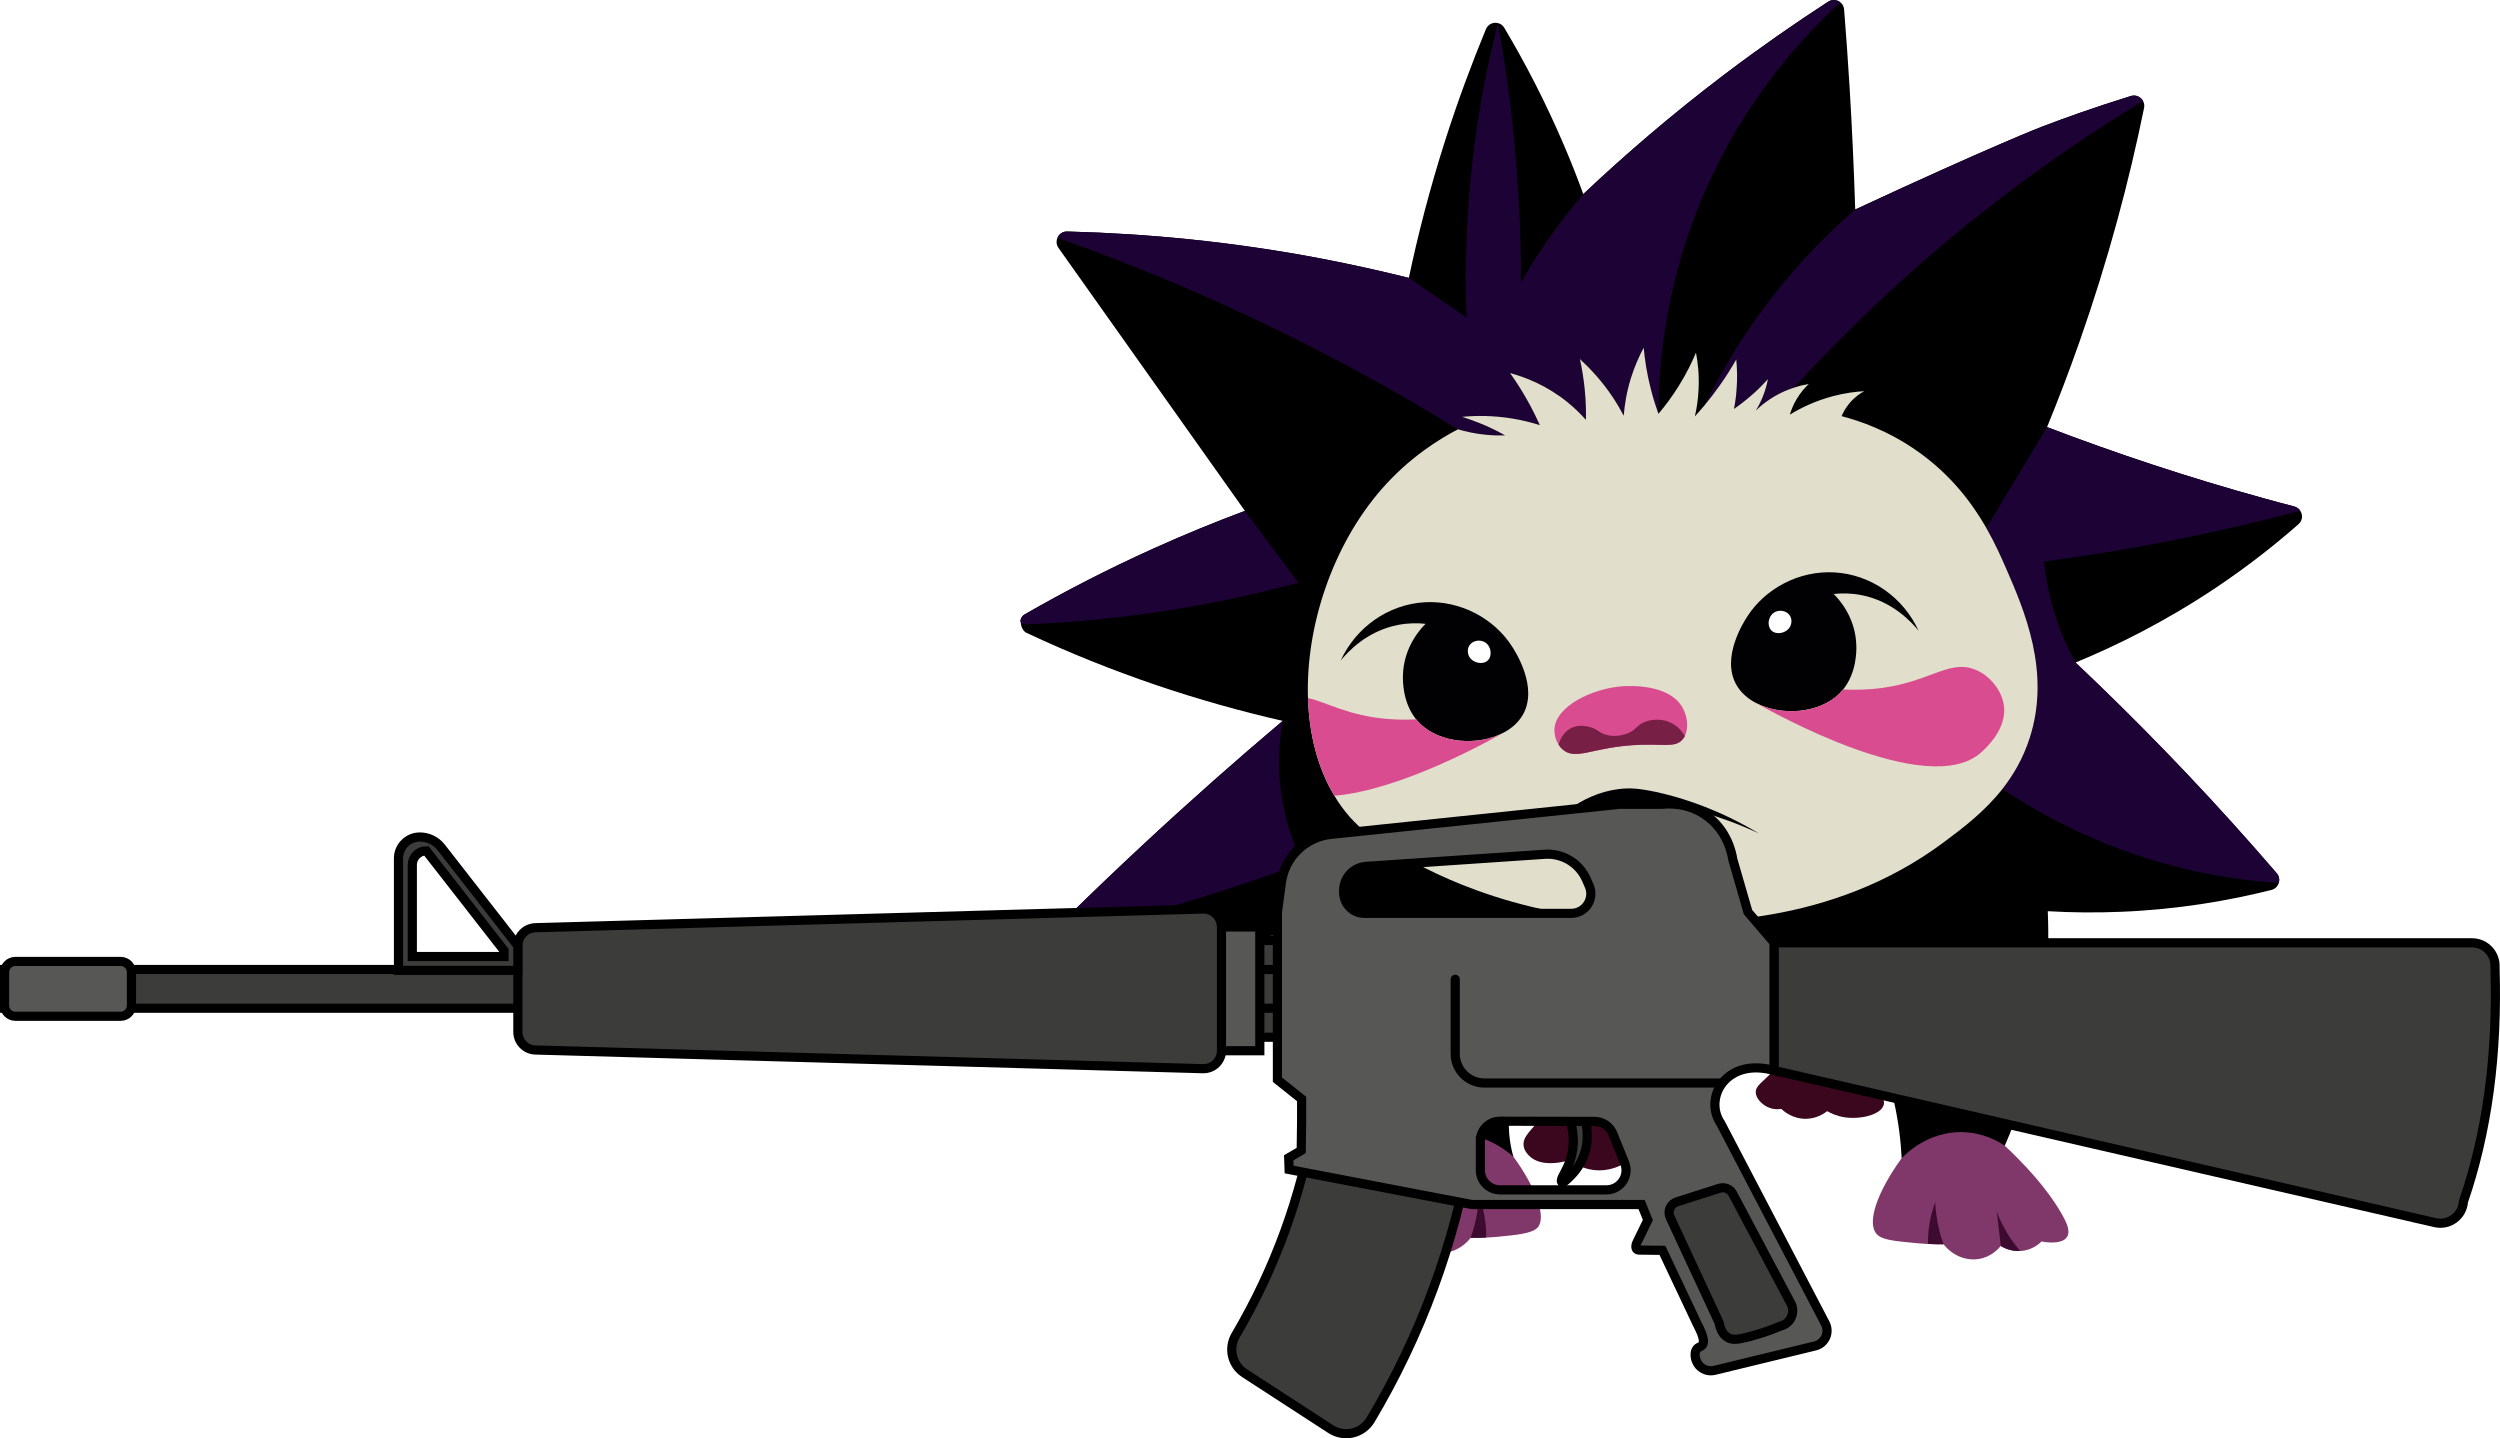 <?xml version="1.0" encoding="utf-8"?>
<!-- Generator: Adobe Illustrator 27.6.1, SVG Export Plug-In . SVG Version: 6.00 Build 0)  -->
<svg version="1.1" xmlns="http://www.w3.org/2000/svg" xmlns:xlink="http://www.w3.org/1999/xlink" x="0px" y="0px"
	 viewBox="0 0 272.791 156.941" style="enable-background:new 0 0 272.791 156.941;" xml:space="preserve">
<style type="text/css">
	.st0{fill:#814E90;stroke:#000000;stroke-linecap:round;stroke-linejoin:round;stroke-miterlimit:10;}
	.st1{fill:#FFFFFF;stroke:#000000;stroke-miterlimit:10;}
	.st2{fill:#FFFFFF;}
	.st3{fill:none;stroke:#000000;stroke-linecap:round;stroke-linejoin:round;stroke-miterlimit:10;}
	.st4{fill:#926F6B;stroke:#000000;stroke-linecap:round;stroke-linejoin:round;stroke-miterlimit:10;}
	.st5{fill:#1D0235;}
	.st6{fill:#E1DECB;}
	.st7{fill:#80386A;}
	.st8{fill:#3D0B30;}
	.st9{fill:#3B071E;}
	.st10{fill:#010103;}
	.st11{fill:#D94C90;}
	.st12{fill:#771F45;}
	.st13{fill:#19122B;stroke:#000000;stroke-linecap:round;stroke-linejoin:round;stroke-miterlimit:10;}
	.st14{fill:#3A2E59;stroke:#000000;stroke-linecap:round;stroke-linejoin:round;stroke-miterlimit:10;}
	.st15{fill:#E1DECB;stroke:#000000;stroke-linecap:round;stroke-linejoin:round;stroke-miterlimit:10;}
	.st16{fill:#3B071E;stroke:#000000;stroke-linecap:round;stroke-linejoin:round;stroke-miterlimit:10;}
	.st17{fill:#3C3C3B;stroke:#000000;stroke-miterlimit:10;}
	.st18{fill:#575756;stroke:#000000;stroke-miterlimit:10;}
	.st19{fill:#EEEEEE;stroke:#000000;stroke-miterlimit:10;}
	.st20{fill:#EEEEEE;stroke:#000000;stroke-linecap:round;stroke-linejoin:round;stroke-miterlimit:10;}
	.st21{fill:#CA2432;}
	.st22{fill:#871026;}
	.st23{fill:#FCC5BE;}
	.st24{fill:#F6ACBD;stroke:#000000;stroke-linecap:round;stroke-linejoin:round;stroke-miterlimit:10;}
	.st25{fill:#9F49A2;}
	.st26{fill:none;stroke:#B780A8;stroke-linecap:round;stroke-linejoin:round;stroke-miterlimit:10;}
	.st27{fill:#F6ACBD;}
	.st28{fill:#9789A3;stroke:#000000;stroke-linecap:round;stroke-linejoin:round;stroke-miterlimit:10;}
	.st29{fill:url(#SVGID_1_);stroke:#000000;stroke-linecap:round;stroke-linejoin:round;stroke-miterlimit:10;}
	.st30{fill:url(#SVGID_00000175303094306554383660000009854034868003046530_);}
	.st31{fill:url(#SVGID_00000161619963646543880130000001275886425715996350_);}
	.st32{fill:url(#SVGID_00000093159926820307898200000010827139379548829109_);}
	.st33{fill:url(#SVGID_00000010303598587505687670000004128358774774256532_);}
	.st34{fill:url(#SVGID_00000150785492848201271020000016023131913565030580_);}
	
		.st35{fill:url(#SVGID_00000016047702626807175280000000606174867576297606_);stroke:#000000;stroke-linecap:round;stroke-linejoin:round;stroke-miterlimit:10;}
	.st36{fill:url(#SVGID_00000063631618535043023590000008914467276889542273_);}
	.st37{fill:url(#SVGID_00000119817522443859585060000007950067446489471897_);}
	.st38{fill:url(#SVGID_00000057134273115077721180000018060726698860421558_);}
	.st39{fill:url(#SVGID_00000047023354380909665990000002011128086482979501_);}
	.st40{fill:url(#SVGID_00000118382783054170431860000018020037057284337082_);}
	
		.st41{fill:url(#SVGID_00000181782098455007705600000004241113666974209159_);stroke:#000000;stroke-linecap:round;stroke-linejoin:round;stroke-miterlimit:10;}
	.st42{fill:#0B0B0B;}
	.st43{fill:#010101;}
	.st44{fill:#151514;}
	.st45{fill:#1D1D1D;}
	.st46{fill:#1E1E1D;}
	.st47{fill:#141414;}
	.st48{fill:#0D0D0D;}
	.st49{fill:#3C3C3B;}
	.st50{fill:#333332;}
	.st51{fill:#292929;}
	.st52{fill:#242423;}
	.st53{fill:#0F0F0F;}
	.st54{fill:#323231;}
	.st55{fill:#4C4C4B;}
	.st56{fill:#4F4F4E;}
	.st57{fill:#363635;}
	.st58{fill:#575756;}
	.st59{fill:#0A0A0A;}
	.st60{fill:#101010;}
	.st61{fill:#0E0E0D;}
	.st62{fill:#545453;}
	.st63{fill:#393938;}
	.st64{fill:#050505;}
	.st65{fill:#030303;}
	.st66{fill:#202020;}
	.st67{fill:#373736;}
	.st68{fill:#303030;}
	.st69{fill:#2D2D2C;}
	.st70{fill:#252525;}
	.st71{fill:#212121;}
	.st72{fill:#1C1C1B;}
	.st73{fill:#161616;}
	.st74{fill:#070707;}
	.st75{fill:#2F2F2F;}
	.st76{fill:#8F8F8F;}
	.st77{fill:#1A1A19;}
	.st78{fill:#707070;}
	.st79{fill:#080808;}
	.st80{fill:#171717;}
	.st81{fill:#1B1B1B;}
	.st82{fill:#5F5F5F;}
	.st83{fill:#1C111F;}
	.st84{fill:#814E90;}
	.st85{fill:#693F75;}
	.st86{fill:#5F396A;}
	.st87{fill:#563460;}
	.st88{fill:#7D4B8B;}
	.st89{fill:#744681;}
	.st90{fill:#4D2E55;}
	.st91{fill:#4D2E56;}
	.st92{fill:#804D8E;}
	.st93{fill:#492C52;}
	.st94{fill:#412749;}
	.st95{fill:#6E437B;}
	.st96{fill:#774885;}
	.st97{fill:#6C4179;}
	.st98{fill:#402647;}
	.st99{fill:#341F3A;}
	.st100{fill:#030103;}
	.st101{fill:#43284A;}
	.st102{fill:#6C4178;}
	.st103{fill:#080408;}
	.st104{fill:#4B2D53;}
	.st105{fill:#6E427B;}
	.st106{fill:#7F4D8E;}
	.st107{fill:#392340;}
	.st108{fill:#565656;}
	.st109{fill:#673E73;}
	.st110{fill:#3E2545;}
	.st111{fill:#241528;}
	.st112{fill:#0F0910;}
	.st113{fill:#150D18;}
	.st114{fill:#1A1A1A;}
	.st115{fill:#492C51;}
	.st116{fill:#130B15;}
	.st117{fill:#3C2443;}
	.st118{fill:#100A12;}
	.st119{fill:#613A6C;}
	.st120{fill:#28182D;}
	.st121{fill:#1A0F1D;}
	.st122{fill:#7C4B8A;}
	.st123{fill:#4F4F4F;}
	.st124{fill:#7A4988;}
	.st125{fill:#040205;}
	.st126{fill:#4C2E55;}
	.st127{fill:#54335E;}
	.st128{fill:#482B50;}
	.st129{fill:#44294C;}
	.st130{fill:#7A4A88;}
	.st131{fill:#070407;}
	.st132{fill:#794987;}
	.st133{fill:#09050A;}
	.st134{fill:#72457F;}
	.st135{fill:#180E1B;}
	.st136{fill:#140C16;}
	.st137{fill:#603A6B;}
	.st138{fill:#7C4A8A;}
	.st139{fill:#2D1B32;}
	.st140{fill:#51315A;}
	.st141{fill:#6F437C;}
	.st142{fill:#0A060B;}
	.st143{fill:#6B4178;}
	.st144{fill:#7F4C8D;}
	.st145{fill:#70437D;}
	.st146{fill:#120A14;}
	.st147{fill:#655C6D;}
	.st148{fill:#683F75;}
	.st149{fill:#150C18;}
	.st150{fill:#633C6F;}
	.st151{fill:#5C3766;}
	.st152{fill:#784987;}
	.st153{fill:#3A2341;}
	.st154{fill:#784886;}
	.st155{fill:#110A12;}
	.st156{fill:#0B060C;}
	.st157{fill:#724580;}
	.st158{fill:#2F1C35;}
	.st159{fill:#110A13;}
	.st160{fill:#583563;}
	.st161{fill:#321E38;}
	.st162{fill:#593663;}
	.st163{fill:#4C2D54;}
	.st164{fill:#232323;}
	.st165{fill:#040305;}
	.st166{fill:#6D4279;}
	.st167{fill:#4A2D53;}
	.st168{fill:#573461;}
	.st169{fill:#764784;}
	.st170{fill:#52315C;}
	.st171{fill:#643C70;}
	.st172{fill:#010001;}
	.st173{fill:#8E8199;}
	.st174{fill:#160D19;}
	.st175{fill:#190F1C;}
	.st176{fill:#2E1C34;}
	.st177{fill:#1C1120;}
	.st178{fill:#5A3664;}
	.st179{fill:#1E1222;}
	.st180{fill:#5C3767;}
	.st181{fill:#7B4A89;}
	.st182{fill:#040204;}
	.st183{fill:#804D8F;}
	.st184{fill:#080409;}
	.st185{fill:#744682;}
	.st186{fill:#653D71;}
	.st187{fill:#5D3867;}
	.st188{fill:#503059;}
	.st189{fill:#9587A1;}
	.st190{fill:#1F1323;}
	.st191{fill:#7A4A89;}
	.st192{fill:#231527;}
	.st193{fill:#623B6D;}
	.st194{fill:#1F1222;}
	.st195{fill:#3D2544;}
	.st196{fill:#70447D;}
	.st197{fill:#734580;}
	.st198{fill:#241628;}
	.st199{fill:#42284A;}
	.st200{fill:#402747;}
	.st201{fill:#050205;}
	.st202{fill:#120B14;}
	.st203{fill:#311D36;}
	.st204{fill:#080509;}
	.st205{fill:#35203C;}
	.st206{fill:#653D70;}
	.st207{fill:#71447E;}
	.st208{fill:#28182C;}
	.st209{fill:#2C1B31;}
	.st210{fill:#6A3F76;}
	.st211{fill:#2C1A31;}
	.st212{fill:#0C070E;}
	.st213{fill:#412748;}
	.st214{fill:#211425;}
	.st215{fill:#683E74;}
	.st216{fill:#71447F;}
	.st217{fill:#583562;}
	.st218{fill:#1A101D;}
	.st219{fill:#54325E;}
	.st220{fill:#4E2F58;}
	.st221{fill:#7D4B8C;}
	.st222{fill:#593664;}
	.st223{fill:#7E4C8D;}
	.st224{fill:#663D72;}
	.st225{fill:#593563;}
	.st226{fill:#331F39;}
	.st227{fill:#754783;}
	.st228{fill:#36203C;}
	.st229{fill:#7E4C8C;}
	.st230{fill:#5B3765;}
	.st231{fill:#060306;}
	.st232{fill:#774784;}
	.st233{fill:#150C17;}
	.st234{fill:#050305;}
	.st235{fill:#9789A3;}
	.st236{fill:#877A92;}
	.st237{fill:#201323;}
	.st238{fill:#55335E;}
	.st239{fill:#623B6E;}
	.st240{fill:#734581;}
	.st241{fill:#3D2444;}
	.st242{fill:#55335F;}
	.st243{fill:#3B2342;}
	.st244{fill:#241629;}
	.st245{fill:#6D427A;}
	.st246{fill:#201324;}
	.st247{fill:#140C17;}
	.st248{fill:#1B101E;}
	.st249{fill:#151515;}
	.st250{fill:#4A2C53;}
	.st251{fill:#0D070E;}
	.st252{fill:#683F74;}
	.st253{fill:#2F1C34;}
	.st254{fill:#44294B;}
	.st255{fill:#0D080F;}
	.st256{fill:#070607;}
	.st257{fill:#060407;}
	.st258{fill:#784885;}
	.st259{fill:#3F2646;}
	.st260{fill:#5D3868;}
	.st261{fill:#251629;}
	.st262{fill:#53325C;}
	.st263{fill:#4F3058;}
	.st264{fill:#26172A;}
	.st265{fill:#311E37;}
	.st266{fill:#4B2D54;}
	.st267{fill:#27172B;}
	.st268{fill:#2E1B33;}
	.st269{fill:#100911;}
	.st270{fill:#1E1221;}
	.st271{fill:#070408;}
	.st272{fill:#38223F;}
	.st273{fill:#030203;}
	.st274{fill:#452A4D;}
	.st275{fill:#080609;}
	.st276{fill:#383838;}
	.st277{fill:#201D23;}
	.st278{fill:#301D36;}
	.st279{fill:#4F3059;}
	.st280{fill:#754682;}
	.st281{fill:#7B4A8A;}
	.st282{fill:#6B4077;}
	.st283{fill:#7B6F84;}
	.st284{fill:#0E080F;}
	.st285{fill:#38213E;}
	.st286{fill:#0E0810;}
	.st287{fill:#020102;}
	.st288{fill:#090809;}
	.st289{fill:#311D37;}
	.st290{fill:#0F0911;}
	.st291{fill:#525252;}
	.st292{fill:#CACACA;}
	.st293{fill:#27172C;}
	.st294{fill:#926F6B;}
	.st295{fill:#929292;}
	.st296{fill:#26172B;}
	.st297{fill:#DBDBDB;}
	.st298{fill:#050303;}
	.st299{fill:#5A5A5A;}
	.st300{fill:#693F76;}
	.st301{fill:#6A4077;}
	.st302{fill:#52315B;}
	.st303{fill:#6A4076;}
	.st304{fill:#3A2340;}
	.st305{fill:#633B6E;}
	.st306{fill:#664D4A;}
	.st307{fill:#9688A2;}
	.st308{fill:#36203D;}
	.st309{fill:#434343;}
	.st310{fill:#25162A;}
	.st311{fill:#846561;}
	.st312{fill:#E7E7E7;}
	.st313{fill:#29252C;}
	.st314{fill:#FDFDFD;}
	.st315{fill:#5D5D5D;}
	.st316{fill:#221526;}
	.st317{fill:#353535;}
	.st318{fill:#221426;}
	.st319{fill:#36213D;}
	.st320{fill:#7F615D;}
	.st321{fill:#BFBFBF;}
	.st322{fill:#6D5350;}
	.st323{fill:#644C49;}
	.st324{fill:#53325D;}
	.st325{fill:#B4B4B4;}
	.st326{fill:#131313;}
	.st327{fill:#191919;}
	.st328{fill:#343434;}
	.st329{fill:#FFCA53;}
	.st330{fill:#FFC649;}
	.st331{fill:#FFB920;}
	.st332{fill:#FFD883;}
	.st333{fill:#FFB003;}
	.st334{fill:#FFB613;}
	.st335{fill:#FFBD29;}
	.st336{fill:#FFB40F;}
	.st337{fill:#FFBC26;}
	.st338{fill:#FFB300;}
	.st339{fill:#FFB301;}
	.st340{fill:#FFB200;}
	.st341{fill:#FFB100;}
	.st342{fill:#FFC441;}
	.st343{fill:#FFB500;}
	.st344{fill:#FFB906;}
	.st345{fill:#FFB803;}
	.st346{fill:#FFB400;}
	.st347{fill:#FFC74A;}
	.st348{fill:#FFB000;}
	.st349{fill:#FFC648;}
	.st350{fill:#FFC136;}
	.st351{fill:#FFB600;}
	.st352{fill:#FFB801;}
	.st353{fill:#FFBF0B;}
	.st354{fill:#FFBA05;}
	.st355{fill:#FFD881;}
	.st356{fill:#FFB102;}
	.st357{fill:#FFCA54;}
	.st358{fill:#FFB715;}
	.st359{fill:#FFB900;}
	.st360{fill:#FFC50F;}
	.st361{fill:#FFC009;}
	.st362{fill:#FFCE60;}
	.st363{fill:#FFCC5A;}
	.st364{fill:#FFB208;}
	.st365{fill:#FFB410;}
	.st366{fill:#FFBB00;}
	.st367{fill:#FFCB16;}
	.st368{fill:#FFBA00;}
	.st369{fill:#FFBE00;}
	.st370{fill:#FFC002;}
	.st371{fill:#FFD21A;}
	.st372{fill:#FFBB23;}
	.st373{fill:#FFC000;}
	.st374{fill:#FFD116;}
	.st375{fill:#FFD81E;}
	.st376{fill:#FFAF00;}
	.st377{fill:#FFDE22;}
	.st378{fill:#FFD315;}
	.st379{fill:#FFC200;}
	.st380{fill:#FFC100;}
	.st381{fill:#FFBF00;}
	.st382{fill:#FFAD00;}
	.st383{fill:#FFBC00;}
	.st384{fill:#FFB700;}
	.st385{fill:#FFCC0E;}
	.st386{fill:#FFE327;}
	.st387{fill:#FFDB1F;}
	.st388{fill:#FFD61A;}
	.st389{fill:#FFD91D;}
	.st390{fill:#FFB41C;}
	.st391{fill:#FFAB00;}
	.st392{fill:#FFB800;}
	.st393{fill:#FFE62B;}
	.st394{fill:#FFE227;}
	.st395{fill:#FFDB1E;}
	.st396{fill:#FFC300;}
	.st397{fill:#FFA900;}
	.st398{fill:#FFEA2F;}
	.st399{fill:#FFDF23;}
	.st400{fill:#FFB31B;}
	.st401{fill:#FFA700;}
	.st402{fill:#FFDA1D;}
	.st403{fill:#FFED33;}
	.st404{fill:#FFC301;}
	.st405{fill:#FFA906;}
	.st406{fill:#FFA705;}
	.st407{fill:#FFA500;}
	.st408{fill:#FFDE21;}
	.st409{fill:#FFF136;}
	.st410{fill:#FFA300;}
	.st411{fill:#FFC400;}
	.st412{fill:#FFCA09;}
	.st413{fill:#FFF53B;}
	.st414{fill:#FFA100;}
	.st415{fill:#FFAE00;}
	.st416{fill:#FFF73E;}
	.st417{fill:#FFC45F;}
	.st418{fill:#FFA000;}
	.st419{fill:#FFC500;}
	.st420{fill:#FFFB41;}
	.st421{fill:#FFEB2E;}
	.st422{fill:#FFC601;}
	.st423{fill:#FFAB1F;}
	.st424{fill:#FF9D00;}
	.st425{fill:#FFA30E;}
	.st426{fill:#FFFE44;}
	.st427{fill:#FFF337;}
	.st428{fill:#FFF63B;}
	.st429{fill:#FFB53F;}
	.st430{fill:#FF9B00;}
	.st431{fill:#FFE223;}
	.st432{fill:#F8FF48;}
	.st433{fill:#FF9C03;}
	.st434{fill:#FFCB7B;}
	.st435{fill:#FF9900;}
	.st436{fill:#FFC46A;}
	.st437{fill:#FFC600;}
	.st438{fill:#FFC905;}
	.st439{fill:#F1FF4B;}
	.st440{fill:#FFFF45;}
	.st441{fill:#FFBD00;}
	.st442{fill:#FFB13C;}
	.st443{fill:#FF9800;}
	.st444{fill:#FFD28F;}
	.st445{fill:#FFC700;}
	.st446{fill:#EAFF4E;}
	.st447{fill:#EEFF4C;}
	.st448{fill:#FFCA04;}
	.st449{fill:#FF9600;}
	.st450{fill:#FFB954;}
	.st451{fill:#E2FF50;}
	.st452{fill:#FFC901;}
	.st453{fill:#E4FF4F;}
	.st454{fill:#FFF437;}
	.st455{fill:#FFC800;}
	.st456{fill:#FF9300;}
	.st457{fill:#DBFF53;}
	.st458{fill:#FFF83B;}
	.st459{fill:#FFCB04;}
	.st460{fill:#E9FF4D;}
	.st461{fill:#F3FF49;}
	.st462{fill:#FF9100;}
	.st463{fill:#FFC900;}
	.st464{fill:#D6FF55;}
	.st465{fill:#FFCB02;}
	.st466{fill:#FFE827;}
	.st467{fill:#FFC070;}
	.st468{fill:#FFA12A;}
	.st469{fill:#FF8E00;}
	.st470{fill:#FFCA00;}
	.st471{fill:#FFDD18;}
	.st472{fill:#CFFF58;}
	.st473{fill:#FF8F00;}
	.st474{fill:#FF8C00;}
	.st475{fill:#FFCB00;}
	.st476{fill:#FFD50D;}
	.st477{fill:#FFE21E;}
	.st478{fill:#CAFF5A;}
	.st479{fill:#CCFF58;}
	.st480{fill:#FFFE43;}
	.st481{fill:#FFAA00;}
	.st482{fill:#FF8900;}
	.st483{fill:#FFCD00;}
	.st484{fill:#FFE21B;}
	.st485{fill:#FFF838;}
	.st486{fill:#C2FF5C;}
	.st487{fill:#FF8700;}
	.st488{fill:#FF9A00;}
	.st489{fill:#FFCF00;}
	.st490{fill:#FFDD11;}
	.st491{fill:#BDFF5E;}
	.st492{fill:#FFCE00;}
	.st493{fill:#FF8F11;}
	.st494{fill:#FF8400;}
	.st495{fill:#BBFF5F;}
	.st496{fill:#FFD000;}
	.st497{fill:#FF8200;}
	.st498{fill:#FFEC26;}
	.st499{fill:#B6FF61;}
	.st500{fill:#FF8302;}
	.st501{fill:#FF7F00;}
	.st502{fill:#FFD400;}
	.st503{fill:#FF8A00;}
	.st504{fill:#D4FF52;}
	.st505{fill:#B1FF63;}
	.st506{fill:#E7FF49;}
	.st507{fill:#FF7D00;}
	.st508{fill:#FFD500;}
	.st509{fill:#CFFF54;}
	.st510{fill:#FFED23;}
	.st511{fill:#AFFF64;}
	.st512{fill:#FFE111;}
	.st513{fill:#FFC286;}
	.st514{fill:#FF8500;}
	.st515{fill:#FF8100;}
	.st516{fill:#FF9F44;}
	.st517{fill:#FF7B00;}
	.st518{fill:#FFD700;}
	.st519{fill:#FFD800;}
	.st520{fill:#FFAC00;}
	.st521{fill:#FF9000;}
	.st522{fill:#ADFF65;}
	.st523{fill:#FFF026;}
	.st524{fill:#FF9C3F;}
	.st525{fill:#FF7900;}
	.st526{fill:#FFD900;}
	.st527{fill:#AAFF66;}
	.st528{fill:#FFE513;}
	.st529{fill:#FF9331;}
	.st530{fill:#FF8B22;}
	.st531{fill:#FF7600;}
	.st532{fill:#FF7800;}
	.st533{fill:#FFD300;}
	.st534{fill:#FFDB00;}
	.st535{fill:#A8FF67;}
	.st536{fill:#FF7C00;}
	.st537{fill:#FFAC67;}
	.st538{fill:#FF7400;}
	.st539{fill:#FFDE00;}
	.st540{fill:#FFEF1F;}
	.st541{fill:#A9FF68;}
	.st542{fill:#FF7500;}
	.st543{fill:#FF7E17;}
	.st544{fill:#FF7200;}
	.st545{fill:#FFE000;}
	.st546{fill:#DDFF48;}
	.st547{fill:#FFFB2E;}
	.st548{fill:#E8FF42;}
	.st549{fill:#A6FF69;}
	.st550{fill:#B4FF62;}
	.st551{fill:#FF7000;}
	.st552{fill:#FFE400;}
	.st553{fill:#FFD200;}
	.st554{fill:#FF9645;}
	.st555{fill:#FF6D00;}
	.st556{fill:#FFA600;}
	.st557{fill:#FFAC6E;}
	.st558{fill:#FFA25D;}
	.st559{fill:#FF730A;}
	.st560{fill:#FFE900;}
	.st561{fill:#C6FF53;}
	.st562{fill:#A4FF6A;}
	.st563{fill:#FF760E;}
	.st564{fill:#FF9C00;}
	.st565{fill:#FFAA51;}
	.st566{fill:#FF6C00;}
	.st567{fill:#FF8000;}
	.st568{fill:#FFEB00;}
	.st569{fill:#FFEC00;}
	.st570{fill:#F2FF34;}
	.st571{fill:#FF7700;}
	.st572{fill:#FF7B09;}
	.st573{fill:#FF6A00;}
	.st574{fill:#FF6E08;}
	.st575{fill:#FF8600;}
	.st576{fill:#D2FF49;}
	.st577{fill:#FFF207;}
	.st578{fill:#FFEA00;}
	.st579{fill:#FF6800;}
	.st580{fill:#FFA15F;}
	.st581{fill:#FF7F28;}
	.st582{fill:#FFDF00;}
	.st583{fill:#FF6900;}
	.st584{fill:#FF7B24;}
	.st585{fill:#FF6500;}
	.st586{fill:#FFCC00;}
	.st587{fill:#FF7315;}
	.st588{fill:#FF6F00;}
	.st589{fill:#FF6E00;}
	.st590{fill:#FF5B04;}
	.st591{fill:#FF6400;}
	.st592{fill:#FF9700;}
	.st593{fill:#FF7116;}
	.st594{fill:#FF6200;}
	.st595{fill:#FF7925;}
	.st596{fill:#FF6E14;}
	.st597{fill:#FF9500;}
	.st598{fill:#FF9F00;}
	.st599{fill:#FF8846;}
	.st600{fill:#FFC74D;}
	.st601{fill:#FF6000;}
	.st602{fill:#FFD600;}
	.st603{fill:#FF6100;}
	.st604{fill:#FFE800;}
	.st605{fill:#FFA400;}
	.st606{fill:#FF5E00;}
	.st607{fill:#FF8800;}
	.st608{fill:#FFA800;}
	.st609{fill:#FF6A12;}
	.st610{fill:#FFDA00;}
	.st611{fill:#FF670E;}
	.st612{fill:#FF6C16;}
	.st613{fill:#FF8B00;}
	.st614{fill:#FF5C00;}
	.st615{fill:#FFE700;}
	.st616{fill:#FF6610;}
	.st617{fill:#FF7A00;}
	.st618{fill:#FF640E;}
	.st619{fill:#FF5B00;}
	.st620{fill:#FFD100;}
	.st621{fill:#FFE500;}
	.st622{fill:#FFAA7B;}
	.st623{fill:#FFA16D;}
	.st624{fill:#FF5900;}
	.st625{fill:#FF7327;}
	.st626{fill:#FFE600;}
	.st627{fill:#FFE200;}
	.st628{fill:#FF7930;}
	.st629{fill:#FF5800;}
	.st630{fill:#FF5700;}
	.st631{fill:#FF691A;}
	.st632{fill:#FF8A4C;}
	.st633{fill:#FF7C37;}
	.st634{fill:#FF4D00;}
	.st635{fill:#FF5600;}
	.st636{fill:#FF5500;}
	.st637{fill:#FF5300;}
	.st638{fill:#FF5C0D;}
	.st639{fill:#FF5403;}
	.st640{fill:#FF5200;}
	.st641{fill:#FFBD4D;}
	.st642{fill:#FF9E70;}
	.st643{fill:#FF5000;}
	.st644{fill:#FF5400;}
	.st645{fill:#FFE300;}
	.st646{fill:#FF5A0D;}
	.st647{fill:#FFB456;}
	.st648{fill:#FF4F00;}
	.st649{fill:#FF9A31;}
	.st650{fill:#FF9223;}
	.st651{fill:#FF4E00;}
	.st652{fill:#FF6300;}
	.st653{fill:#FF7300;}
	.st654{fill:#FFA255;}
	.st655{fill:#FF6623;}
	.st656{fill:#FF6E2E;}
	.st657{fill:#FF6700;}
	.st658{fill:#FF621F;}
	.st659{fill:#FF4C00;}
	.st660{fill:#FF4B00;}
	.st661{fill:#FF9F21;}
	.st662{fill:#FFA22A;}
	.st663{fill:#FF4A00;}
	.st664{fill:#FF956B;}
	.st665{fill:#FF6805;}
	.st666{fill:#FF6600;}
	.st667{fill:#FF4900;}
	.st668{fill:#FF5B19;}
	.st669{fill:#FFFEFE;}
	.st670{fill:#FFC84C;}
	.st671{fill:#FFDC8F;}
	.st672{fill:#FFBB09;}
	.st673{fill:#FFB001;}
	.st674{fill:#FFFCF6;}
	.st675{fill:#FFB313;}
	.st676{fill:#FFDC63;}
	.st677{fill:#FFC451;}
	.st678{fill:#FFAA0B;}
	.st679{fill:#FFD052;}
	.st680{fill:#FFD314;}
	.st681{fill:#FFA200;}
	.st682{fill:#FFE304;}
	.st683{fill:#FFEE24;}
	.st684{fill:#FFB234;}
	.st685{fill:#FFD371;}
	.st686{fill:#FFDCA6;}
	.st687{fill:#FFCC19;}
	.st688{fill:#FFBC56;}
	.st689{fill:#FFCD81;}
	.st690{fill:#FFD98B;}
	.st691{fill:#FFCB19;}
	.st692{fill:#FFB652;}
	.st693{fill:#FF9E1A;}
	.st694{fill:#FFE9C0;}
	.st695{fill:#FFFE00;}
	.st696{fill:#FFF800;}
	.st697{fill:#FFAF48;}
	.st698{fill:#FFF700;}
	.st699{fill:#FFFD00;}
	.st700{fill:#FFF0D6;}
	.st701{fill:#FFFEBA;}
	.st702{fill:#FFFEB5;}
	.st703{fill:#FFF5E9;}
	.st704{fill:#FF8D00;}
	.st705{fill:#FFFF00;}
	.st706{fill:#FFB12F;}
	.st707{fill:#FFFC00;}
	.st708{fill:#FFFB0B;}
	.st709{fill:#FFF600;}
	.st710{fill:#FFD07F;}
	.st711{fill:#FFD492;}
	.st712{fill:#FFFEF0;}
	.st713{fill:#FFFB00;}
	.st714{fill:#FFF900;}
	.st715{fill:#FFFA00;}
	.st716{fill:#FFF500;}
	.st717{fill:#FFA540;}
	.st718{fill:#FFFEF5;}
	.st719{fill:#FF9220;}
	.st720{fill:#FFA415;}
	.st721{fill:#FFFCC3;}
	.st722{fill:#FFF000;}
	.st723{fill:#FF9E3D;}
	.st724{fill:#FF9400;}
	.st725{fill:#FFEA21;}
	.st726{fill:#FFF200;}
	.st727{fill:#FFCC81;}
	.st728{fill:#FF9F1C;}
	.st729{fill:#FFF400;}
	.st730{fill:#FFEF00;}
	.st731{fill:#FF8A04;}
	.st732{fill:#FF8300;}
	.st733{fill:#FFF300;}
	.st734{fill:#FFE303;}
	.st735{fill:#FF5F00;}
	.st736{fill:#FF8304;}
	.st737{fill:#FFFAA9;}
	.st738{fill:#FFE840;}
	.st739{fill:#FFF100;}
	.st740{fill:#FFEE00;}
	.st741{fill:#FF7100;}
	.st742{fill:#FF7601;}
	.st743{fill:#FFDC00;}
	.st744{fill:#FF6B00;}
	.st745{fill:#FFE100;}
	.st746{fill:#FFA25C;}
	.st747{fill:#FFED00;}
	.st748{fill:#FF7E22;}
	.st749{fill:#FFD98E;}
	.st750{fill:#FF7002;}
	.st751{fill:#FFD088;}
	.st752{fill:#FF7B25;}
	.st753{fill:#FF7A28;}
	.st754{fill:#FF9011;}
	.st755{fill:#FFEAC2;}
	.st756{fill:#FFAE7A;}
	.st757{fill:#FF5D00;}
	.st758{fill:#FFC46D;}
	.st759{fill:#FF5A00;}
	.st760{fill:#FF6806;}
	.st761{fill:#FF5100;}
	.st762{fill:#FF5306;}
	.st763{fill:#FF5D1B;}
	.st764{fill:#8A6965;}
	.st765{fill:#020101;}
	.st766{fill:#1D0A16;}
	.st767{fill:#916E6A;}
	.st768{fill:#2D0F21;}
	.st769{fill:#280E1E;}
	.st770{fill:#240C1B;}
	.st771{fill:#483735;}
	.st772{fill:#331226;}
	.st773{fill:#2F1023;}
	.st774{fill:#2B0F20;}
	.st775{fill:#020001;}
	.st776{fill:#1D1615;}
	.st777{fill:#100C0C;}
	.st778{fill:#461834;}
	.st779{fill:#401630;}
	.st780{fill:#3C152D;}
	.st781{fill:#381329;}
	.st782{fill:#220B19;}
	.st783{fill:#584340;}
	.st784{fill:#7F605D;}
	.st785{fill:#4D1B39;}
	.st786{fill:#471935;}
	.st787{fill:#431731;}
	.st788{fill:#3E162E;}
	.st789{fill:#3A142B;}
	.st790{fill:#341227;}
	.st791{fill:#581F41;}
	.st792{fill:#531D3E;}
	.st793{fill:#4E1B3A;}
	.st794{fill:#491A36;}
	.st795{fill:#451833;}
	.st796{fill:#411730;}
	.st797{fill:#3B152C;}
	.st798{fill:#632249;}
	.st799{fill:#5E2146;}
	.st800{fill:#5A1F43;}
	.st801{fill:#541D3F;}
	.st802{fill:#501C3B;}
	.st803{fill:#4C1A38;}
	.st804{fill:#421731;}
	.st805{fill:#6B2650;}
	.st806{fill:#67244D;}
	.st807{fill:#632349;}
	.st808{fill:#5D2145;}
	.st809{fill:#591F42;}
	.st810{fill:#551E3F;}
	.st811{fill:#501C3C;}
	.st812{fill:#4B1A37;}
	.st813{fill:#762958;}
	.st814{fill:#722855;}
	.st815{fill:#6E2652;}
	.st816{fill:#6A254E;}
	.st817{fill:#64234A;}
	.st818{fill:#5F2147;}
	.st819{fill:#5B2044;}
	.st820{fill:#571E40;}
	.st821{fill:#511C3C;}
	.st822{fill:#4B3937;}
	.st823{fill:#7D2C5D;}
	.st824{fill:#792A5A;}
	.st825{fill:#742957;}
	.st826{fill:#702753;}
	.st827{fill:#6A254F;}
	.st828{fill:#66244C;}
	.st829{fill:#622249;}
	.st830{fill:#5E2145;}
	.st831{fill:#2B201F;}
	.st832{fill:#893066;}
	.st833{fill:#842E62;}
	.st834{fill:#7F2D5F;}
	.st835{fill:#7B2B5B;}
	.st836{fill:#772A58;}
	.st837{fill:#712854;}
	.st838{fill:#6D2651;}
	.st839{fill:#68254E;}
	.st840{fill:#120E0D;}
	.st841{fill:#92336D;}
	.st842{fill:#8D3168;}
	.st843{fill:#883065;}
	.st844{fill:#802D5F;}
	.st845{fill:#7A2B5B;}
	.st846{fill:#762957;}
	.st847{fill:#1B1414;}
	.st848{fill:#993672;}
	.st849{fill:#93346D;}
	.st850{fill:#8F326A;}
	.st851{fill:#8B3167;}
	.st852{fill:#862F64;}
	.st853{fill:#812D60;}
	.st854{fill:#7C2C5C;}
	.st855{fill:#782A59;}
	.st856{fill:#742856;}
	.st857{fill:#322624;}
	.st858{fill:#130F0E;}
	.st859{fill:#9A3672;}
	.st860{fill:#96346F;}
	.st861{fill:#91336C;}
	.st862{fill:#8D3169;}
	.st863{fill:#872F64;}
	.st864{fill:#832E61;}
	.st865{fill:#7F2C5E;}
	.st866{fill:#752957;}
	.st867{fill:#0E0A0A;}
	.st868{fill:#2D2221;}
	.st869{fill:#0A0307;}
	.st870{fill:#3F162F;}
	.st871{fill:#8B6966;}
	.st872{fill:#56413F;}
	.st873{fill:#0D0C0C;}
	.st874{fill:#2E2321;}
	.st875{fill:#110D0D;}
	.st876{fill:#372A28;}
	.st877{fill:#886763;}
	.st878{fill:#EEEEEE;}
	.st879{fill:#CC2E3B;}
	.st880{fill:#983346;}
	.st881{fill:#DD757E;}
	.st882{fill:#575757;}
	.st883{fill:#CE3440;}
	.st884{fill:#7E7E7E;}
	.st885{fill:#DFDFDF;}
	.st886{fill:#B7707E;}
	.st887{fill:#C42230;}
	.st888{fill:#CF3440;}
	.st889{fill:#555555;}
	.st890{fill:#D03D4A;}
	.st891{fill:#F09F9D;}
	.st892{fill:#EDEDED;}
	.st893{fill:#981529;}
	.st894{fill:#CB2735;}
	.st895{fill:#EAA9AE;}
	.st896{fill:#8D8D8D;}
	.st897{fill:#B91F2F;}
	.st898{fill:#DA5B62;}
	.st899{fill:#CD323F;}
	.st900{fill:#A9A9A9;}
	.st901{fill:#991529;}
	.st902{fill:#4A4A4A;}
	.st903{fill:#973043;}
	.st904{fill:#BD202F;}
	.st905{fill:#0C0C0C;}
	.st906{fill:#912539;}
	.st907{fill:#C92331;}
	.st908{fill:#C22130;}
	.st909{fill:#1C1C1C;}
	.st910{fill:#F8F8F8;}
	.st911{fill:#B97582;}
	.st912{fill:#8E1227;}
	.st913{fill:#A6192B;}
	.st914{fill:#B31D2D;}
	.st915{fill:#C45C69;}
	.st916{fill:#E08289;}
	.st917{fill:#373737;}
	.st918{fill:#A0A0A0;}
	.st919{fill:#E9E9E9;}
	.st920{fill:#959595;}
	.st921{fill:#D75E69;}
	.st922{fill:#414141;}
	.st923{fill:#6F6F6F;}
	.st924{fill:#242424;}
	.st925{fill:#BABABA;}
	.st926{fill:#8B8B8B;}
	.st927{fill:#505050;}
	.st928{fill:#606060;}
	.st929{fill:#222222;}
	.st930{fill:#909090;}
	.st931{fill:#29182E;}
	.st932{fill:#B5B5B5;}
	.st933{fill:#E4E4E4;}
	.st934{fill:#888888;}
	.st935{fill:#C0C0C0;}
	.st936{fill:#C6C6C6;}
	.st937{fill:#29192E;}
	.st938{fill:#DADADA;}
	.st939{fill:#C3C3C3;}
	.st940{fill:#9B9B9B;}
	.st941{fill:#060507;}
	.st942{fill:#3D2545;}
	.st943{fill:#060307;}
	.st944{fill:#020202;}
	.st945{fill:#090909;}
	.st946{fill:#A6A6A6;}
	.st947{fill:#D9626C;}
	.st948{fill:#E49299;}
	.st949{fill:#404040;}
	.st950{fill:#A3A3A3;}
	.st951{fill:#E38C93;}
	.st952{fill:#D24753;}
	.st953{fill:#444444;}
	.st954{fill:#472B4F;}
	.st955{fill:#794988;}
	.st956{fill:#D75A65;}
	.st957{fill:#3A0A0E;}
	.st958{fill:#170E1A;}
	.st959{fill:#754683;}
	.st960{fill:#FDDCD8;}
	.st961{fill:#F6B2AE;}
	.st962{fill:#301C35;}
	.st963{fill:#51315B;}
	.st964{fill:#CB2936;}
	.st965{fill:#CA2533;}
	.st966{fill:#9B1529;}
	.st967{fill:#462A4F;}
	.st968{fill:#E27478;}
	.st969{fill:#35203B;}
	.st970{fill:#CD303E;}
	.st971{fill:#9B1629;}
	.st972{fill:#901227;}
	.st973{fill:#CA2735;}
	.st974{fill:#794986;}
	.st975{fill:#160D18;}
	.st976{fill:#E16F73;}
	.st977{fill:#CD313D;}
	.st978{fill:#A54B5C;}
	.st979{fill:#2B1A30;}
	.st980{fill:#170D19;}
	.st981{fill:#170E19;}
	.st982{fill:#B71E2E;}
	.st983{fill:#AD5C6B;}
	.st984{fill:#8F1E32;}
	.st985{fill:#9F172A;}
	.st986{fill:#AA1A2B;}
	.st987{fill:#A8192C;}
	.st988{fill:#331E39;}
	.st989{fill:#B61E2E;}
	.st990{fill:#B36977;}
	.st991{fill:#931328;}
	.st992{fill:#C72331;}
	.st993{fill:#A2182A;}
	.st994{fill:#C02130;}
	.st995{fill:#CC9AA4;}
	.st996{fill:#BC7B87;}
	.st997{fill:#4F2F58;}
	.st998{fill:#080608;}
	.st999{fill:#0E0E0E;}
	.st1000{fill:#6C6C6C;}
	.st1001{fill:#0C070D;}
	.st1002{fill:#484848;}
	.st1003{fill:#121212;}
	.st1004{fill:#E5949B;}
	.st1005{fill:#D5535E;}
	.st1006{fill:#921A24;}
	.st1007{fill:#272727;}
	.st1008{fill:#8E1E32;}
	.st1009{fill:#787878;}
	.st1010{fill:#B46A77;}
	.st1011{fill:#A0172A;}
	.st1012{fill:#8A1126;}
	.st1013{fill:#AF1C2D;}
	.st1014{fill:#848484;}
	.st1015{fill:#9E162A;}
	.st1016{fill:#EE9A98;}
	.st1017{fill:#F9F9F9;}
	.st1018{fill:#D23E49;}
	.st1019{fill:#F0A19F;}
	.st1020{fill:#896864;}
	.st1021{fill:#D13D47;}
	.st1022{fill:#060504;}
	.st1023{fill:#F6F6F6;}
	.st1024{fill:#DF6A6F;}
	.st1025{fill:#0A050B;}
	.st1026{fill:#EA9A9C;}
	.st1027{fill:#FDEAE7;}
	.st1028{fill:#89152B;}
	.st1029{fill:#DD6166;}
	.st1030{fill:#FDEAE8;}
	.st1031{fill:#951428;}
	.st1032{fill:#D9646E;}
	.st1033{fill:#313131;}
	.st1034{fill:#37213E;}
	.st1035{fill:#A4727E;}
	.st1036{fill:#F5ABBC;}
	.st1037{fill:#36262A;}
	.st1038{fill:#DD9AA9;}
	.st1039{fill:#2B1E21;}
	.st1040{fill:#9A6B76;}
	.st1041{fill:#050405;}
	.st1042{fill:#B47E8A;}
	.st1043{fill:#392240;}
	.st1044{fill:#5E3869;}
	.st1045{fill:#442F34;}
	.st1046{fill:#E8A2B2;}
	.st1047{fill:#3A282C;}
	.st1048{fill:#3F2C30;}
	.st1049{fill:#0F0B0C;}
	.st1050{fill:#402D31;}
	.st1051{fill:#BB838F;}
	.st1052{fill:#A16B9E;}
	.st1053{fill:#956098;}
	.st1054{fill:#8B5794;}
	.st1055{fill:#A06B9D;}
	.st1056{fill:#341F39;}
	.st1057{fill:#864B91;}
	.st1058{fill:#8A5694;}
	.st1059{fill:#9B669C;}
	.st1060{fill:#884C94;}
	.st1061{fill:#6A306C;}
	.st1062{fill:#8C4B97;}
	.st1063{fill:#B27BA6;}
	.st1064{fill:#140E0F;}
	.st1065{fill:#F1A8B9;}
	.st1066{fill:#9D49A1;}
	.st1067{fill:#824D90;}
	.st1068{fill:#5A3665;}
	.st1069{fill:#8F5B96;}
	.st1070{fill:#814D90;}
	.st1071{fill:#6D4179;}
	.st1072{fill:#AD77A3;}
	.st1073{fill:#723C7A;}
	.st1074{fill:#854D92;}
	.st1075{fill:#B37DA6;}
	.st1076{fill:#9E49A1;}
	.st1077{fill:#8C4B96;}
	.st1078{fill:#935E98;}
	.st1079{fill:#9E699C;}
	.st1080{fill:#331734;}
	.st1081{fill:#9C49A0;}
	.st1082{fill:#9B49A0;}
	.st1083{fill:#853D87;}
	.st1084{fill:#915C97;}
	.st1085{fill:#9A499F;}
	.st1086{fill:#99649A;}
	.st1087{fill:#98649A;}
	.st1088{fill:#844D91;}
	.st1089{fill:#070307;}
	.st1090{fill:#864C93;}
	.st1091{fill:#B079A4;}
	.st1092{fill:#855292;}
	.st1093{fill:#AF79A4;}
	.st1094{fill:#895593;}
	.st1095{fill:#824F90;}
	.st1096{fill:#AF78A4;}
	.st1097{fill:#AA74A2;}
	.st1098{fill:#864D93;}
	.st1099{fill:#9E48A1;}
	.st1100{fill:#98469B;}
	.st1101{fill:#824D91;}
	.st1102{fill:#8E4B98;}
	.st1103{fill:#956099;}
	.st1104{fill:#834D91;}
	.st1105{fill:#B37CA6;}
	.st1106{fill:#9C479F;}
	.st1107{fill:#9B499F;}
	.st1108{fill:#B47DA6;}
	.st1109{fill:#301631;}
	.st1110{fill:#251126;}
	.st1111{fill:#AD76A3;}
	.st1112{fill:#AB75A2;}
	.st1113{fill:#040304;}
	.st1114{fill:#9D49A0;}
	.st1115{fill:#9C679C;}
	.st1116{fill:#905C97;}
	.st1117{fill:#8D4B97;}
	.st1118{fill:#8B4B95;}
	.st1119{fill:#885492;}
	.st1120{fill:#D18EAE;}
	.st1121{fill:#885392;}
	.st1122{fill:#975F98;}
	.st1123{fill:#965F98;}
	.st1124{fill:#734681;}
	.st1125{fill:#D3D3D3;}
	.st1126{fill:#654D4A;}
	.st1127{fill:#545454;}
	.st1128{fill:#674E4B;}
	.st1129{fill:#2D1B33;}
	.st1130{fill:#F0F0F0;}
	.st1131{fill:#5E3969;}
	.st1132{fill:#3B3B3B;}
	.st1133{fill:#878787;}
	.st1134{fill:#3E2546;}
	.st1135{fill:#C887AB;}
	.st1136{fill:#FBFBFB;}
	.st1137{fill:#835091;}
	.st1138{fill:#E9A1B8;}
	.st1139{fill:#856561;}
	.st1140{fill:#9E9E9E;}
	.st1141{fill:#DCDCDC;}
	.st1142{fill:#818181;}
	.st1143{fill:#6B6B6B;}
	.st1144{fill:#D4D4D4;}
	.st1145{fill:#A1A1A1;}
	.st1146{fill:#969696;}
	.st1147{fill:#2B2B2B;}
	.st1148{fill:#43284B;}
	.st1149{fill:#3E2646;}
	.st1150{fill:#422749;}
	.st1151{fill:#472A4F;}
	.st1152{fill:#5C3867;}
	.st1153{fill:#39223F;}
	.st1154{fill:#4D4D4D;}
	.st1155{fill:#563360;}
	.st1156{fill:#633C6E;}
	.st1157{fill:#0B070C;}
	.st1158{fill:#38223E;}
	.st1159{fill:#402748;}
	.st1160{fill:#44294D;}
	.st1161{fill:#3B2442;}
	.st1162{fill:#72447F;}
	.st1163{fill:#535353;}
	.st1164{fill:#4D2F57;}
	.st1165{fill:#3F2647;}
	.st1166{fill:#784986;}
	.st1167{fill:#4E2F57;}
	.st1168{fill:#060506;}
	.st1169{fill:#663E72;}
	.st1170{fill:#301D35;}
	.st1171{fill:#1D1120;}
	.st1172{fill:#262626;}
	.st1173{fill:#181818;}
	.st1174{fill:#4A2C52;}
	.st1175{fill:#F5F5F5;}
	.st1176{fill:#949494;}
	.st1177{fill:#C9C9C9;}
	.st1178{fill:#603A6C;}
	.st1179{fill:#E1E1E1;}
	.st1180{fill:#1F1F1F;}
	.st1181{fill:#643D70;}
	.st1182{fill:#FEFEFE;}
	.st1183{fill:#3C2444;}
	.st1184{fill:#29182D;}
	.st1185{fill:#50305A;}
	.st1186{fill:#5C5C5C;}
	.st1187{fill:#585858;}
	.st1188{fill:#3A2240;}
	.st1189{fill:#B6B6B6;}
	.st1190{fill:#0C0B0D;}
	.st1191{fill:#3C2442;}
	.st1192{fill:#111111;}
	.st1193{fill:#FCFCFC;}
	.st1194{fill:#876662;}
	.st1195{fill:#AFAFAF;}
	.st1196{fill:#E2E2E2;}
	.st1197{fill:#080708;}
	.st1198{fill:#120209;}
	.st1199{fill:#34061A;}
	.st1200{fill:#1B030E;}
	.st1201{fill:#2C2C2C;}
	.st1202{fill:#110C1E;}
	.st1203{fill:#010102;}
	.st1204{fill:#0A0711;}
	.st1205{fill:#120D20;}
	.st1206{fill:#0B0A0B;}
	.st1207{fill:#140E22;}
	.st1208{fill:#0C0916;}
	.st1209{fill:#0A0712;}
	.st1210{fill:#060606;}
	.st1211{fill:#161026;}
	.st1212{fill:#39061D;}
	.st1213{fill:#38061C;}
	.st1214{fill:#36061B;}
	.st1215{fill:#130E21;}
	.st1216{fill:#161027;}
	.st1217{fill:#18112A;}
	.st1218{fill:#181129;}
	.st1219{fill:#07050D;}
	.st1220{fill:#0D0917;}
	.st1221{fill:#020103;}
	.st1222{fill:#020203;}
	.st1223{fill:#160F26;}
	.st1224{fill:#100C1C;}
	.st1225{fill:#0A0810;}
	.st1226{fill:#050309;}
	.st1227{fill:#19122B;}
	.st1228{fill:#150F24;}
	.st1229{fill:#100B1C;}
	.st1230{fill:#090710;}
	.st1231{fill:#160F25;}
	.st1232{fill:#140E23;}
	.st1233{fill:#292140;}
	.st1234{fill:#0A0713;}
	.st1235{fill:#3B3A35;}
	.st1236{fill:#A5A295;}
	.st1237{fill:#040404;}
	.st1238{fill:#150F25;}
	.st1239{fill:#0E0A19;}
	.st1240{fill:#06040B;}
	.st1241{fill:#211A32;}
	.st1242{fill:#2B2B27;}
	.st1243{fill:#A9A799;}
	.st1244{fill:#171129;}
	.st1245{fill:#130D21;}
	.st1246{fill:#030206;}
	.st1247{fill:#140F1F;}
	.st1248{fill:#020204;}
	.st1249{fill:#362A53;}
	.st1250{fill:#0F0B1B;}
	.st1251{fill:#605F57;}
	.st1252{fill:#D9D6C4;}
	.st1253{fill:#A9A798;}
	.st1254{fill:#171128;}
	.st1255{fill:#000001;}
	.st1256{fill:#3A2E59;}
	.st1257{fill:#2E2446;}
	.st1258{fill:#DBD8C6;}
	.st1259{fill:#C8C5B4;}
	.st1260{fill:#100B1B;}
	.st1261{fill:#030205;}
	.st1262{fill:#33284E;}
	.st1263{fill:#2D2446;}
	.st1264{fill:#60213F;}
	.st1265{fill:#D95694;}
	.st1266{fill:#DEB0B8;}
	.st1267{fill:#BFBDAC;}
	.st1268{fill:#050504;}
	.st1269{fill:#392D58;}
	.st1270{fill:#372C55;}
	.st1271{fill:#352A51;}
	.st1272{fill:#241C37;}
	.st1273{fill:#DA679B;}
	.st1274{fill:#DB80A5;}
	.st1275{fill:#D95292;}
	.st1276{fill:#DB7DA4;}
	.st1277{fill:#06050A;}
	.st1278{fill:#D54A8D;}
	.st1279{fill:#A23266;}
	.st1280{fill:#7B2148;}
	.st1281{fill:#A7356A;}
	.st1282{fill:#E0D8C8;}
	.st1283{fill:#1B1529;}
	.st1284{fill:#807E75;}
	.st1285{fill:#DD99AF;}
	.st1286{fill:#31282B;}
	.st1287{fill:#060206;}
	.st1288{fill:#040307;}
	.st1289{fill:#BCB9AA;}
	.st1290{fill:#8F8D82;}
	.st1291{fill:#DB83A6;}
	.st1292{fill:#DDA4B3;}
	.st1293{fill:#382C56;}
	.st1294{fill:#DEDBC8;}
	.st1295{fill:#A19E91;}
	.st1296{fill:#362B53;}
	.st1297{fill:#382C55;}
	.st1298{fill:#221B35;}
	.st1299{fill:#0E0B15;}
	.st1300{fill:#0E0918;}
	.st1301{fill:#4E4D48;}
	.st1302{fill:#727168;}
	.st1303{fill:#2A2927;}
	.st1304{fill:#4D4C47;}
	.st1305{fill:#353430;}
	.st1306{fill:#2A2140;}
	.st1307{fill:#130D20;}
	.st1308{fill:#282828;}
	.st1309{fill:#362B54;}
	.st1310{fill:#0C0915;}
	.st1311{fill:#D0CDBB;}
	.st1312{fill:#0B0B0C;}
	.st1313{fill:#2B2242;}
	.st1314{fill:#08060C;}
	.st1315{fill:#020104;}
	.st1316{fill:#07050C;}
	.st1317{fill:#DDDAC7;}
	.st1318{fill:#3F3E39;}
	.st1319{fill:#352A52;}
	.st1320{fill:#130F1D;}
	.st1321{fill:#050308;}
	.st1322{fill:#130E22;}
	.st1323{fill:#171028;}
	.st1324{fill:#8C8A7E;}
	.st1325{fill:#181224;}
	.st1326{fill:#4B4B4B;}
	.st1327{fill:#ABA89A;}
	.st1328{fill:#191427;}
	.st1329{fill:#E0DDCA;}
	.st1330{fill:#161614;}
	.st1331{fill:#33284F;}
	.st1332{fill:#161123;}
	.st1333{fill:#31302C;}
	.st1334{fill:#68675E;}
	.st1335{fill:#CAC7B6;}
	.st1336{fill:#D8D5C3;}
	.st1337{fill:#8E8C80;}
	.st1338{fill:#2D2D29;}
	.st1339{fill:#110C1D;}
	.st1340{fill:#06040C;}
	.st1341{fill:#110D1A;}
	.st1342{fill:#626158;}
	.st1343{fill:#A19F91;}
	.st1344{fill:#0F0A1A;}
	.st1345{fill:#807E73;}
	.st1346{fill:#171224;}
	.st1347{fill:#0F0C17;}
	.st1348{fill:#050307;}
	.st1349{fill:#32284D;}
	.st1350{fill:#0A070F;}
	.st1351{fill:#342950;}
	.st1352{fill:#0B0811;}
	.st1353{fill:#08060F;}
	.st1354{fill:#281F3D;}
	.st1355{fill:#1A1428;}
	.st1356{fill:#06040A;}
	.st1357{fill:#392D57;}
	.st1358{fill:#2C2344;}
	.st1359{fill:#1B152A;}
	.st1360{fill:#2C2243;}
	.st1361{fill:#261E3B;}
	.st1362{fill:#030204;}
	.st1363{fill:#110C1F;}
	.st1364{fill:#171027;}
	.st1365{fill:#0E0B16;}
	.st1366{fill:#1D172C;}
	.st1367{fill:#010002;}
	.st1368{fill:#201932;}
	.st1369{fill:#120D1F;}
	.st1370{fill:#31274C;}
	.st1371{fill:#0E0A18;}
	.st1372{fill:#474747;}
	.st1373{fill:#1A1528;}
	.st1374{fill:#211A33;}
	.st1375{fill:#090610;}
</style>
<g id="_x37_">
	<g>
		<g>
			<g>
				<path d="M111.381,67.888c0.009,0.436,0.218,0.916,0.55,1.125
					c0,0,0.009,0,0.009,0.009c9.411,4.422,18.831,7.536,28.025,9.638
					c-5.033,4.248-10.153,8.775-15.334,13.598
					c-2.782,2.59-5.478,5.164-8.086,7.728c-0.654,0.628-0.305,1.718,0.55,1.893
					c0.044,0.017,0.087,0.017,0.131,0.026c1.605,0.148,3.236,0.279,4.911,0.366
					c9.202,0.515,17.593-0.017,24.972-1.047c0.113,2.416,0.393,5.094,0.933,7.972
					c1.186,6.359,3.28,11.566,5.251,15.482c0.994,0.602,2.372,1.273,4.108,1.701
					c3.384,0.829,6.254,0.253,7.737-0.166c-0.314-1.082-0.802-3.297-0.244-6.018
					c0.593-2.896,2.058-4.823,2.8-5.687c0.576,1.387,1.151,2.782,1.736,4.169
					c1.23,0.497,2.843,1.02,4.78,1.317c2.608,0.401,4.841,0.236,6.428,0
					c-0.157-0.942-0.454-3.567,1.108-5.896c1.587-2.364,4.178-3.062,5.975-3.541
					c1.893-0.506,3.524-0.523,4.579-0.454c0.253,0.811,0.593,1.736,1.064,2.721
					c0.471,0.977,0.977,1.814,1.448,2.512c0.707,0.253,1.553,0.48,2.512,0.619
					c2.495,0.349,4.579-0.087,5.896-0.497v-0.07
					c0.009-0.794,0.017-1.596,0.035-2.399c0.017-0.611,0.026-1.212,0.044-1.814
					c1.186,2.207,2.486,5.207,3.341,8.897c0.532,2.346,0.776,4.483,0.863,6.306
					c1.369,0.244,3.349,0.445,5.687,0.166c2.372-0.279,4.274-0.959,5.565-1.526
					c0.733-1.683,1.43-3.498,2.058-5.46c2.434-7.632,2.87-14.645,2.634-20.131
					c2.521,0.148,5.225,0.183,8.103,0.061c6.175-0.262,11.653-1.212,16.302-2.381
					c0.41-0.105,0.698-0.41,0.802-0.768c0.105-0.349,0.044-0.741-0.227-1.055
					c-0.794-0.925-1.605-1.849-2.416-2.774
					c-6.463-7.335-13.014-14.052-19.538-20.218
					c4.501-1.849,9.813-4.475,15.395-8.216c3.419-2.294,6.393-4.64,8.94-6.882
					c0.462-0.401,0.488-1.029,0.183-1.465v-0.009
					c-0.148-0.209-0.366-0.375-0.645-0.454c-1.108-0.288-2.224-0.584-3.349-0.898
					c-8.373-2.311-16.258-4.946-23.629-7.763c1.221-2.983,2.407-6.088,3.541-9.315
					c3.157-8.993,5.425-17.567,7.048-25.522c0.052-0.27,0.009-0.532-0.113-0.741
					V11.018c0,0,0-0.009-0.009-0.009c-0.244-0.436-0.776-0.698-1.317-0.532
					c-4.038,1.247-7.327,2.442-9.69,3.341c0,0-1.308,0.497-4.518,1.884
					c-3.201,1.378-8.295,3.637-15.875,7.161
					c-0.14-4.37-0.34-8.853-0.619-13.432c-0.174-2.843-0.375-5.643-0.593-8.4
					c-0.026-0.358-0.209-0.645-0.471-0.82c-0.349-0.253-0.846-0.297-1.256-0.035
					c-3.646,2.364-7.449,5.007-11.339,7.955
					c-5.818,4.413-10.938,8.836-15.395,13.049
					c-0.628-1.736-1.326-3.506-2.102-5.321c-2.024-4.745-4.248-9.01-6.516-12.822
					c-0.166-0.288-0.419-0.454-0.698-0.515c-0.497-0.131-1.073,0.105-1.308,0.663
					c-1.535,3.716-3.053,7.78-4.457,12.176c-1.701,5.338-2.983,10.362-3.951,14.959
					c-3.053-0.759-6.219-1.465-9.525-2.102c-9.839-1.875-19.05-2.721-27.397-2.948
					c-0.122,0-0.253-0.009-0.375-0.009c-0.497-0.009-0.872,0.288-1.047,0.68
					c-0.061,0.148-0.096,0.305-0.096,0.462c0,0.218,0.061,0.436,0.201,0.637
					c6.786,9.568,13.563,19.137,20.349,28.705
					c-3.21,1.204-6.559,2.564-10.013,4.126c-5.103,2.303-9.76,4.727-13.973,7.144
					c-0.017,0.009-0.122,0.052-0.209,0.148c-0.035,0.026-0.07,0.061-0.096,0.096
					c-0.009,0.017-0.017,0.026-0.026,0.044
					C111.415,67.461,111.372,67.67,111.381,67.888z"/>
				<path class="st5" d="M218.875,61.97c1.997,4.579,4.937,11.339,2.591,18.579
					c-0.707,2.181-1.753,3.995-2.974,5.547c4.797,3.184,11.827,6.934,20.907,8.94
					c3.332,0.733,6.446,1.125,9.254,1.3c0.105-0.349,0.044-0.741-0.227-1.055
					c-0.794-0.925-1.605-1.849-2.416-2.774
					c-6.463-7.335-13.014-14.052-19.538-20.218
					c-0.77-1.402-1.609-3.203-2.283-5.375c-0.664-2.141-0.992-4.074-1.154-5.65
					c8.068-1.055,16.433-2.608,25.016-4.78c0.986-0.244,1.963-0.497,2.939-0.759
					v-0.009c-0.148-0.209-0.366-0.375-0.645-0.454
					c-1.108-0.288-2.224-0.584-3.349-0.898
					c-8.373-2.311-16.258-4.946-23.629-7.763
					c-2.207,3.672-4.413,7.344-6.62,11.008c0,0.009,0,0.009,0,0.017
					C217.68,59.249,218.343,60.758,218.875,61.97z"/>
				<path class="st5" d="M189.455,39.222c0.087,0.933,0.131,2.032,0.035,3.253
					c-0.052,0.785-0.157,1.5-0.288,2.146c0.672-0.462,1.396-1.021,2.146-1.692
					c0.593-0.532,1.116-1.064,1.561-1.561c-0.096,0.523-0.262,1.16-0.532,1.849
					c-0.244,0.619-0.523,1.143-0.785,1.57c0.637-0.611,1.648-1.43,3.053-2.067
					c0.392-0.174,0.768-0.314,1.134-0.427c3.559-3.908,7.571-7.946,12.089-12.011
					c9.054-8.138,17.985-14.427,25.975-19.259v-0.009c0,0,0-0.009-0.009-0.009
					c-0.244-0.436-0.776-0.698-1.317-0.532c-4.038,1.247-7.327,2.442-9.69,3.341
					c0,0-1.308,0.497-4.518,1.884c-3.201,1.378-8.295,3.637-15.875,7.161
					c-3.28,2.843-7.309,6.899-11.13,12.368c-2.198,3.14-3.925,6.184-5.286,8.967
					c0.55-0.663,1.108-1.387,1.657-2.172
					C188.364,41.054,188.949,40.103,189.455,39.222z"/>
				<path class="st5" d="M115.384,25.942c8.775,3.105,18.378,7.109,28.452,12.299
					c5.478,2.817,10.554,5.713,15.247,8.609c0.864,0.253,1.919,0.488,3.131,0.602
					c0.733,0.07,1.413,0.078,2.015,0.061c-0.829-0.471-1.779-0.942-2.852-1.369
					c-0.637-0.253-1.256-0.471-1.84-0.654c1.457-0.14,3.314-0.166,5.417,0.174
					c1.151,0.183,2.172,0.445,3.07,0.733c-0.305-0.672-0.645-1.378-1.029-2.102
					c-0.724-1.352-1.483-2.547-2.224-3.585c1.649,0.445,3.986,1.335,6.263,3.175
					c0.794,0.645,1.465,1.308,2.015,1.936c0.026-0.977-0.009-2.067-0.122-3.253
					c-0.122-1.256-0.314-2.39-0.532-3.384c1.134,1.038,2.407,2.399,3.585,4.161
					c0.462,0.698,0.855,1.378,1.195,2.024c0.087-1.116,0.297-2.521,0.776-4.082
					c0.419-1.335,0.925-2.451,1.404-3.341c0.122,1.352,0.358,2.878,0.785,4.536
					c0.244,0.968,0.532,1.867,0.82,2.678c0.017-5.565,0.802-15.691,6.228-26.743
					c4.257-8.679,9.734-14.575,13.511-18.046c0.017-0.052,0.035-0.105,0.052-0.157
					c-0.349-0.253-0.846-0.297-1.256-0.035c-3.646,2.364-7.449,5.007-11.339,7.955
					c-5.818,4.413-10.938,8.836-15.395,13.049
					c-1.116,1.3-2.277,2.765-3.437,4.387c-1.308,1.832-2.416,3.602-3.358,5.251
					c0-3.219-0.087-6.603-0.314-10.135c-0.41-6.594-1.212-12.665-2.207-18.16
					c-1.334,5.216-2.521,11.409-3.105,18.404c-0.419,4.998-0.471,9.603-0.314,13.72
					c-2.093-1.439-4.195-2.887-6.298-4.326c-3.053-0.759-6.219-1.465-9.525-2.102
					c-9.839-1.875-19.05-2.721-27.397-2.948c-0.122,0-0.253-0.009-0.375-0.009
					C115.934,25.253,115.559,25.55,115.384,25.942z"/>
				<path class="st5" d="M111.311,67.779c0.079,0.122,0.166,0.244,0.253,0.366
					c6.559-0.244,13.886-0.994,21.762-2.591c2.913-0.593,5.704-1.256,8.356-1.971
					c-1.954-2.617-3.899-5.225-5.844-7.841c-3.21,1.204-6.559,2.564-10.013,4.126
					c-5.103,2.303-9.76,4.727-13.973,7.144
					C111.538,67.186,111.364,67.474,111.311,67.779z"/>
				<path class="st5" d="M117.094,101.875c3.123-0.794,6.332-1.666,9.621-2.634
					c5.469-1.605,10.624-3.314,15.447-5.068c-0.584-1.169-1.151-2.529-1.605-4.082
					c-1.361-4.649-1.055-8.783-0.593-11.435
					c-5.033,4.248-10.153,8.775-15.334,13.598c-2.782,2.59-5.478,5.164-8.086,7.728
					C115.89,100.61,116.239,101.7,117.094,101.875z"/>
			</g>
			<path class="st6" d="M142.72,76.17c0.122,3.916,1.047,7.623,2.878,10.659
				c0.488,0.82,1.047,1.587,1.675,2.303c1.343,1.526,2.573,2.285,5.033,3.803
				c2.529,1.561,12.246,7.24,27.214,7.649c5.844,0.157,20.192,0.55,32.552-8.661
				c2.102-1.561,4.475-3.358,6.42-5.826c1.221-1.553,2.268-3.367,2.974-5.547
				c2.346-7.24-0.593-13.999-2.591-18.579c-0.532-1.212-1.195-2.721-2.128-4.344
				c0-0.009,0-0.009,0-0.017c-1.579-2.739-3.881-5.818-7.519-8.373
				c-3.166-2.233-6.245-3.297-8.277-3.829c0.157-0.375,0.41-0.864,0.82-1.361
				c0.584-0.715,1.221-1.134,1.649-1.361c-0.968,0.052-2.111,0.201-3.376,0.532
				c-2.024,0.532-3.611,1.334-4.745,2.024c0.148-0.471,0.366-1.064,0.741-1.692
				c0.445-0.741,0.933-1.282,1.326-1.648c-0.462,0.078-1.003,0.192-1.587,0.392
				c-0.366,0.113-0.741,0.253-1.134,0.427c-1.404,0.637-2.416,1.457-3.053,2.067
				c0.262-0.427,0.541-0.951,0.785-1.57c0.27-0.689,0.436-1.326,0.532-1.849
				c-0.445,0.497-0.968,1.029-1.561,1.561c-0.75,0.672-1.474,1.23-2.146,1.692
				c0.131-0.645,0.236-1.361,0.288-2.146c0.096-1.221,0.052-2.32-0.035-3.253
				c-0.506,0.881-1.09,1.832-1.779,2.8c-0.549,0.785-1.108,1.509-1.657,2.172
				c-0.366,0.445-0.733,0.855-1.082,1.239c0.192-0.82,0.349-1.797,0.401-2.905
				c0.087-1.596-0.07-2.974-0.279-4.047c-0.462,1.099-1.082,2.355-1.91,3.681
				c-0.733,1.169-1.483,2.163-2.189,2.992c-0.288-0.811-0.576-1.71-0.82-2.678
				c-0.427-1.657-0.663-3.184-0.785-4.536c-0.48,0.89-0.986,2.006-1.404,3.341
				c-0.48,1.561-0.689,2.966-0.776,4.082c-0.34-0.645-0.733-1.326-1.195-2.024
				c-1.178-1.762-2.451-3.123-3.585-4.161c0.218,0.994,0.41,2.128,0.532,3.384
				c0.113,1.186,0.148,2.277,0.122,3.253c-0.55-0.628-1.221-1.291-2.015-1.936
				c-2.277-1.84-4.614-2.73-6.263-3.175c0.741,1.038,1.5,2.233,2.224,3.585
				c0.384,0.724,0.724,1.43,1.029,2.102c-0.898-0.288-1.919-0.55-3.07-0.733
				c-2.102-0.34-3.96-0.314-5.417-0.174c0.584,0.183,1.204,0.401,1.84,0.654
				c1.073,0.427,2.024,0.898,2.852,1.369c-0.602,0.017-1.282,0.009-2.015-0.061
				c-1.212-0.113-2.268-0.349-3.131-0.602c-2.015,1.055-5.303,3.062-8.33,6.533
				C145.45,59.449,142.467,68.259,142.72,76.17z"/>
			<g>
				<path class="st7" d="M204.78,134.662c0.576,0.628,1.823,0.75,4.326,0.986
					c0.445,0.044,0.872,0.07,1.265,0.087c0.663,0.035,1.239,0.044,1.701,0.035
					c0.951,1.212,2.416,1.832,3.838,1.605c1.361-0.209,2.181-1.134,2.407-1.422
					c0.218,0.14,1.021,0.611,2.12,0.549c0.148,0,0.314-0.017,0.48-0.052
					c0.986-0.192,1.614-0.75,1.849-0.986c0.174,0.035,2.198,0.436,2.782-0.497
					c0.401-0.637-0.052-1.587-0.558-2.468c-0.829-1.465-2.564-4.056-6.236-7.484
					c-0.724-0.488-2.381-1.439-4.64-1.483c-3.742-0.078-6.184,2.399-6.611,2.843
					C204.849,130.039,203.654,133.414,204.78,134.662z"/>
				<path class="st8" d="M217.881,132.22c0.009,0.009,0.227,1.928,0.227,1.936
					c0,0.009,0.209,1.788,0.209,1.797c0.218,0.14,1.021,0.611,2.12,0.549
					c-0.323-0.366-0.645-0.776-0.968-1.247
					C218.718,134.165,218.221,133.109,217.881,132.22z"/>
				<path class="st8" d="M210.371,135.735c0.663,0.035,1.239,0.044,1.701,0.035
					c-0.201-0.558-0.393-1.204-0.55-1.91c-0.227-1.012-0.323-1.928-0.358-2.704
					c-0.34,0.933-0.654,2.093-0.759,3.454
					C210.379,135.011,210.371,135.377,210.371,135.735z"/>
			</g>
			<path class="st9" d="M180.636,119.991c0.201,0.621,0.529,1.548,1.026,2.635
				c0.924,2.021,1.503,2.559,1.319,3.132c-0.206,0.642-1.352,1.269-5.604,1.113
				c-0.398,0.249-1.771,1.037-3.585,0.783c-1.243-0.174-2.109-0.757-2.514-1.071
				c-0.156,0.053-3.03,0.987-4.45-0.495c-0.162-0.169-0.51-0.532-0.577-1.071
				c-0.13-1.046,0.927-1.714,1.813-2.967c0.48-0.678,1.068-1.752,1.364-3.375
				c0.912-0.413,5.05-2.168,8.979-0.251
				C179.323,118.869,180.057,119.433,180.636,119.991z"/>
			<path class="st9" d="M203.219,115.389c0.787,1.734,1.471,3.043,1.963,3.94
				c0.279,0.508,0.463,0.824,0.371,1.205c-0.26,1.077-2.474,1.633-4.203,1.391
				c-0.904-0.126-1.589-0.459-1.978-0.68c-0.269,0.214-1.077,0.802-2.256,0.834
				c-1.542,0.043-2.556-0.894-2.751-1.082c-0.179,0.032-1.007,0.159-1.793-0.371
				c-0.146-0.098-0.987-0.666-0.989-1.453c-0.002-0.73,0.719-1.041,2.086-2.503
				c0.502-0.537,0.885-1.009,1.141-1.338c1.044-0.512,4.111-1.84,7.147-0.615
				C202.422,114.906,202.842,115.136,203.219,115.389z"/>
			<g>
				<path class="st7" d="M167.76,133.966c-0.622,0.647-2.348,0.792-4.326,0.986
					c-0.445,0.044-0.872,0.07-1.265,0.087c-0.663,0.035-1.239,0.044-1.701,0.035
					c-0.951,1.212-2.416,1.832-3.838,1.605c-1.361-0.209-2.181-1.134-2.407-1.422
					c-0.218,0.14-1.021,0.611-2.12,0.55c-0.148,0-0.314-0.017-0.48-0.052
					c-0.986-0.192-1.614-0.75-1.849-0.986c-0.174,0.035-2.198,0.436-2.782-0.497
					c-0.405-0.647,0.165-1.779,0.558-2.468c0.876-1.535,2.539-4.016,5.741-7.128
					c0.982-0.442,4.429-1.848,8.303-0.524c1.598,0.546,2.773,1.387,3.542,2.059
					C167.67,129.691,168.777,132.909,167.76,133.966z"/>
				<path class="st8" d="M154.659,131.524c-0.009,0.009-0.227,1.928-0.227,1.936
					c0,0.009-0.209,1.788-0.209,1.797c-0.218,0.14-1.021,0.611-2.12,0.55
					c0.323-0.366,0.645-0.776,0.968-1.247
					C153.822,133.469,154.319,132.414,154.659,131.524z"/>
				<path class="st8" d="M162.169,135.039c-0.663,0.035-1.239,0.044-1.701,0.035
					c0.201-0.558,0.393-1.204,0.55-1.91c0.227-1.012,0.323-1.928,0.358-2.704
					c0.34,0.933,0.654,2.093,0.759,3.454
					C162.161,134.315,162.169,134.682,162.169,135.039z"/>
			</g>
			<path class="st10" d="M191.923,90.937c-4.218-2.523-7.884-3.714-10.384-4.327
				c-2.499-0.612-3.627-0.596-4.08-0.577c-4.551,0.189-7.786,3.368-9.148,4.904
				c1.686-1.346,4.807-3.397,8.983-3.626c0.492-0.027,1.599-0.062,3.832,0.288
				C183.7,88.002,187.463,88.868,191.923,90.937z"/>
			<g>
				<path class="st11" d="M170.065,81.255c0.113,0.183,0.253,0.358,0.436,0.515
					c1.378,1.221,3.158-0.14,7.58-0.454c3.341-0.236,4.728,0.375,5.556-0.68
					c0.087-0.105,0.157-0.218,0.209-0.331c0.462-0.916,0.235-2.172-0.209-3.009
					c-1.43-2.73-5.966-2.46-6.673-2.407c-3.192,0.244-7.231,2.146-7.353,4.693
					C169.603,79.633,169.576,80.496,170.065,81.255z"/>
				<path class="st12" d="M170.065,81.255c0.113,0.183,0.253,0.358,0.436,0.515
					c1.378,1.221,3.158-0.14,7.58-0.454c3.341-0.236,4.728,0.375,5.556-0.68
					c0.087-0.105,0.157-0.218,0.209-0.331c-0.166-0.288-0.715-1.151-1.814-1.561
					c-0.113-0.052-1.256-0.462-2.495,0.009c-1.012,0.384-0.968,0.916-2.032,1.308
					c-0.236,0.078-1.055,0.366-2.024,0.174c-1.047-0.201-1.116-0.741-2.198-0.951
					c-0.349-0.07-1.09-0.209-1.84,0.157c-0.933,0.462-1.247,1.413-1.317,1.649
					C170.108,81.142,170.082,81.194,170.065,81.255z"/>
			</g>
			<g>
				<path class="st10" d="M189.455,74.705c0.48,0.855,1.247,1.535,2.181,2.015h0.009
					c2.73,1.422,6.838,1.151,9.054-1.029c0.148-0.148,0.288-0.305,0.41-0.462
					h0.009c1.483-1.84,1.448-4.222,1.439-4.727
					c-0.052-3.219-2.041-5.268-2.477-5.687c0.829-0.096,1.875-0.105,3.035,0.122
					c3.41,0.672,5.495,2.974,6.236,3.89c-1.683-3.663-5.199-6.123-9.141-6.367
					c-3.969-0.236-7.632,1.814-9.56,4.823
					C190.257,67.892,187.789,71.739,189.455,74.705z"/>
				<path class="st11" d="M191.644,76.719c1.526,0.872,18.718,10.563,24.51,5.399
					c0.488-0.436,2.826-2.521,2.512-5.068c-0.201-1.649-1.474-3.332-3.175-3.995
					c-2.974-1.177-5.12,1.649-11.33,2.137c-1.308,0.105-2.381,0.07-3.044,0.035
					h-0.009c-0.122,0.157-0.262,0.314-0.41,0.462
					C198.482,77.871,194.374,78.141,191.644,76.719z"/>
				<path class="st2" d="M195.282,67.14c0.283,0.41,0.231,0.956,0,1.319
					c-0.41,0.645-1.477,0.859-1.999,0.33c-0.496-0.504-0.359-1.543,0.309-1.957
					C194.12,66.503,194.915,66.607,195.282,67.14z"/>
			</g>
			<g>
				<path class="st10" d="M166.184,77.963c-0.48,0.855-1.247,1.535-2.181,2.015h-0.009
					c-2.73,1.422-6.838,1.151-9.054-1.029c-0.148-0.148-0.288-0.305-0.41-0.462
					h-0.009c-1.483-1.84-1.448-4.222-1.439-4.727
					c0.052-3.219,2.041-5.268,2.477-5.687c-0.829-0.096-1.875-0.105-3.035,0.122
					c-3.41,0.672-5.495,2.974-6.236,3.89c1.683-3.663,5.199-6.123,9.141-6.367
					c3.969-0.236,7.632,1.814,9.56,4.823
					C165.381,71.151,167.85,74.997,166.184,77.963z"/>
				<path class="st11" d="M142.72,76.17c0.122,3.916,1.047,7.623,2.878,10.659
					c7.344-0.602,17.253-6.193,18.395-6.847c-2.73,1.422-6.838,1.151-9.054-1.029
					c-0.148-0.148-0.288-0.305-0.41-0.462h-0.009
					c-0.663,0.035-1.736,0.07-3.044-0.035
					C147.125,78.115,144.761,76.615,142.72,76.17z"/>
				<path class="st2" d="M160.357,70.398c-0.283,0.41-0.231,0.956,0,1.319
					c0.41,0.645,1.477,0.859,1.999,0.33c0.496-0.504,0.359-1.543-0.309-1.957
					C161.518,69.761,160.724,69.865,160.357,70.398z"/>
			</g>
		</g>
		<g>
			<rect x="135.39" y="102.623" class="st17" width="4.384" height="10.556"/>
			<rect x="0.5" y="105.788" class="st17" width="141.173" height="4.226"/>
			<g>
				<path class="st17" d="M135.807,149.84c3.134,2.034,6.268,4.069,9.402,6.103
					c1.473,0.956,3.443,0.489,4.344-1.019c5.459-9.143,9.177-19.229,10.954-29.747
					c-5.709-0.964-11.417-1.929-17.126-2.893
					c-1.397,8.267-4.296,16.2-8.546,23.408
					C133.996,147.115,134.422,148.942,135.807,149.84z"/>
			</g>
			<path class="st17" d="M171.134,121.596c-0.131-0.373-1.003-0.635-0.831-0.991
				c0.208-0.43,1.419-0.783,1.892-0.847c0.566,1.632,2.665,5.906-1.679,9.33
				C169.652,128.566,172.913,126.667,171.134,121.596z"/>
			<path class="st18" d="M142.029,119.918c0,3.043,0.008,1.79-0.045,5.618l-1.367,0.8
				l0.045,1.276l19.929,3.821h18.532l0.687,1.692l-1.125,2.303
				c-0.223,0.395-0.236,0.765-0.069,0.906c0.034,0.029,0.093,0.063,0.198,0.068
				c0.861,0.01,1.722,0.02,2.583,0.03l3.813,8.073
				c0.781,1.469,0.752,2.051,0.527,2.29c-0.158,0.168-0.406,0.159-0.601,0.421
				c-0.225,0.302-0.191,0.712-0.122,1.02c0.024,0.108,0.168,0.708,0.764,1.079
				c0.375,0.234,0.841,0.323,1.305,0.21l10.973-2.662
				c1.078-0.262,1.624-1.466,1.111-2.45l-11.419-21.852
				c-0.483-0.702-0.679-1.533-0.612-2.341c0.091-1.095,0.657-2.16,1.654-2.862
				c1.11-0.785,2.734-1.125,4.81-0.544v-13.94l-2.862-3.345l-1.669-5.777
				c-0.065-0.446-0.512-3.191-3.049-4.878c-2.003-1.332-4.067-1.177-4.659-1.111
				h-4.654l-31.467,3.277c-2.809,0.287-5.044,2.469-5.422,5.263l-0.431,3.225
				v18.282L142.029,119.918z M161.535,124.479c0-1.18,0.957-2.137,2.137-2.137h0.015
				l10.315,0.023c0.876,0.008,1.654,0.536,1.986,1.344l1.284,3.179
				c0.574,1.404-0.461,2.945-1.979,2.945h-11.622c-1.18,0-2.137-0.957-2.137-2.137
				V124.479z M146.615,97.384v-0.221c0-1.386,1.076-2.539,2.462-2.628l19.485-1.32
				c1.949-0.132,3.77,0.975,4.549,2.766l0.298,0.685
				c0.616,1.415-0.421,2.997-1.964,2.997h-22.55
				C147.636,99.663,146.615,98.643,146.615,97.384z"/>
			<path class="st17" d="M182.981,131.139l4.624-1.477c0.568-0.181,1.184,0.07,1.464,0.596
				l6.346,11.962c0.525,0.989-0.023,2.207-1.111,2.471
				c-1.439,0.601-2.679,0.972-3.607,1.207c-1.119,0.283-1.674,0.342-2.173,0.047
				c-0.687-0.405-0.881-1.251-0.942-1.618l-5.343-11.495
				C181.926,132.159,182.274,131.365,182.981,131.139z"/>
			<path class="st17" d="M193.602,116.812l72.109,16.597
				c1.517,0.353,2.988-0.74,3.088-2.294c2.604-7.571,3.741-16.102,3.448-25.559
				c0.093-1.453-1.06-2.682-2.516-2.682h-76.129V116.812z"/>
			<rect x="131.268" y="101.148" class="st18" width="6.199" height="13.505"/>
			<path class="st17" d="M56.507,103.199v9.402c0,1.065,0.846,1.941,1.91,1.971
				c24.281,0.68,48.562,1.359,72.842,2.039c1.11,0.03,2.024-0.861,2.024-1.964
				v-13.487c0-1.11-0.914-2.001-2.024-1.971
				c-24.281,0.68-48.562,1.359-72.842,2.039
				c-0.136,0.004-0.813,0.039-1.355,0.598
				C56.521,102.385,56.507,103.063,56.507,103.199z"/>
			<path class="st18" d="M1.68,110.892h11.485c0.652,0,1.18-0.528,1.18-1.18v-3.623
				c0-0.652-0.528-1.18-1.18-1.18H1.68c-0.652,0-1.18,0.528-1.18,1.18v3.623
				C0.5,110.364,1.028,110.892,1.68,110.892z"/>
			<path class="st17" d="M43.481,93.658v12.226h13.026v-2.685l-8.361-10.728
				c-0.561-0.72-1.423-1.141-2.336-1.141h-0
				C44.524,91.33,43.481,92.372,43.481,93.658z M46.519,92.84L46.519,92.84
				l8.478,10.879v0.656H44.991V94.368C44.991,93.524,45.675,92.84,46.519,92.84z"/>
			<path class="st3" d="M187.611,118.175h-25.635c-1.761,0-3.188-1.427-3.188-3.188v-8.13"/>
		</g>
	</g>
</g>
<g id="_x36_">
</g>
<g id="_x35_">
</g>
<g id="_x34_">
</g>
<g id="_x33_">
</g>
<g id="_x32__00000090986873235919319700000007018539234035486648_">
</g>
<g id="_x31_">
</g>
</svg>
